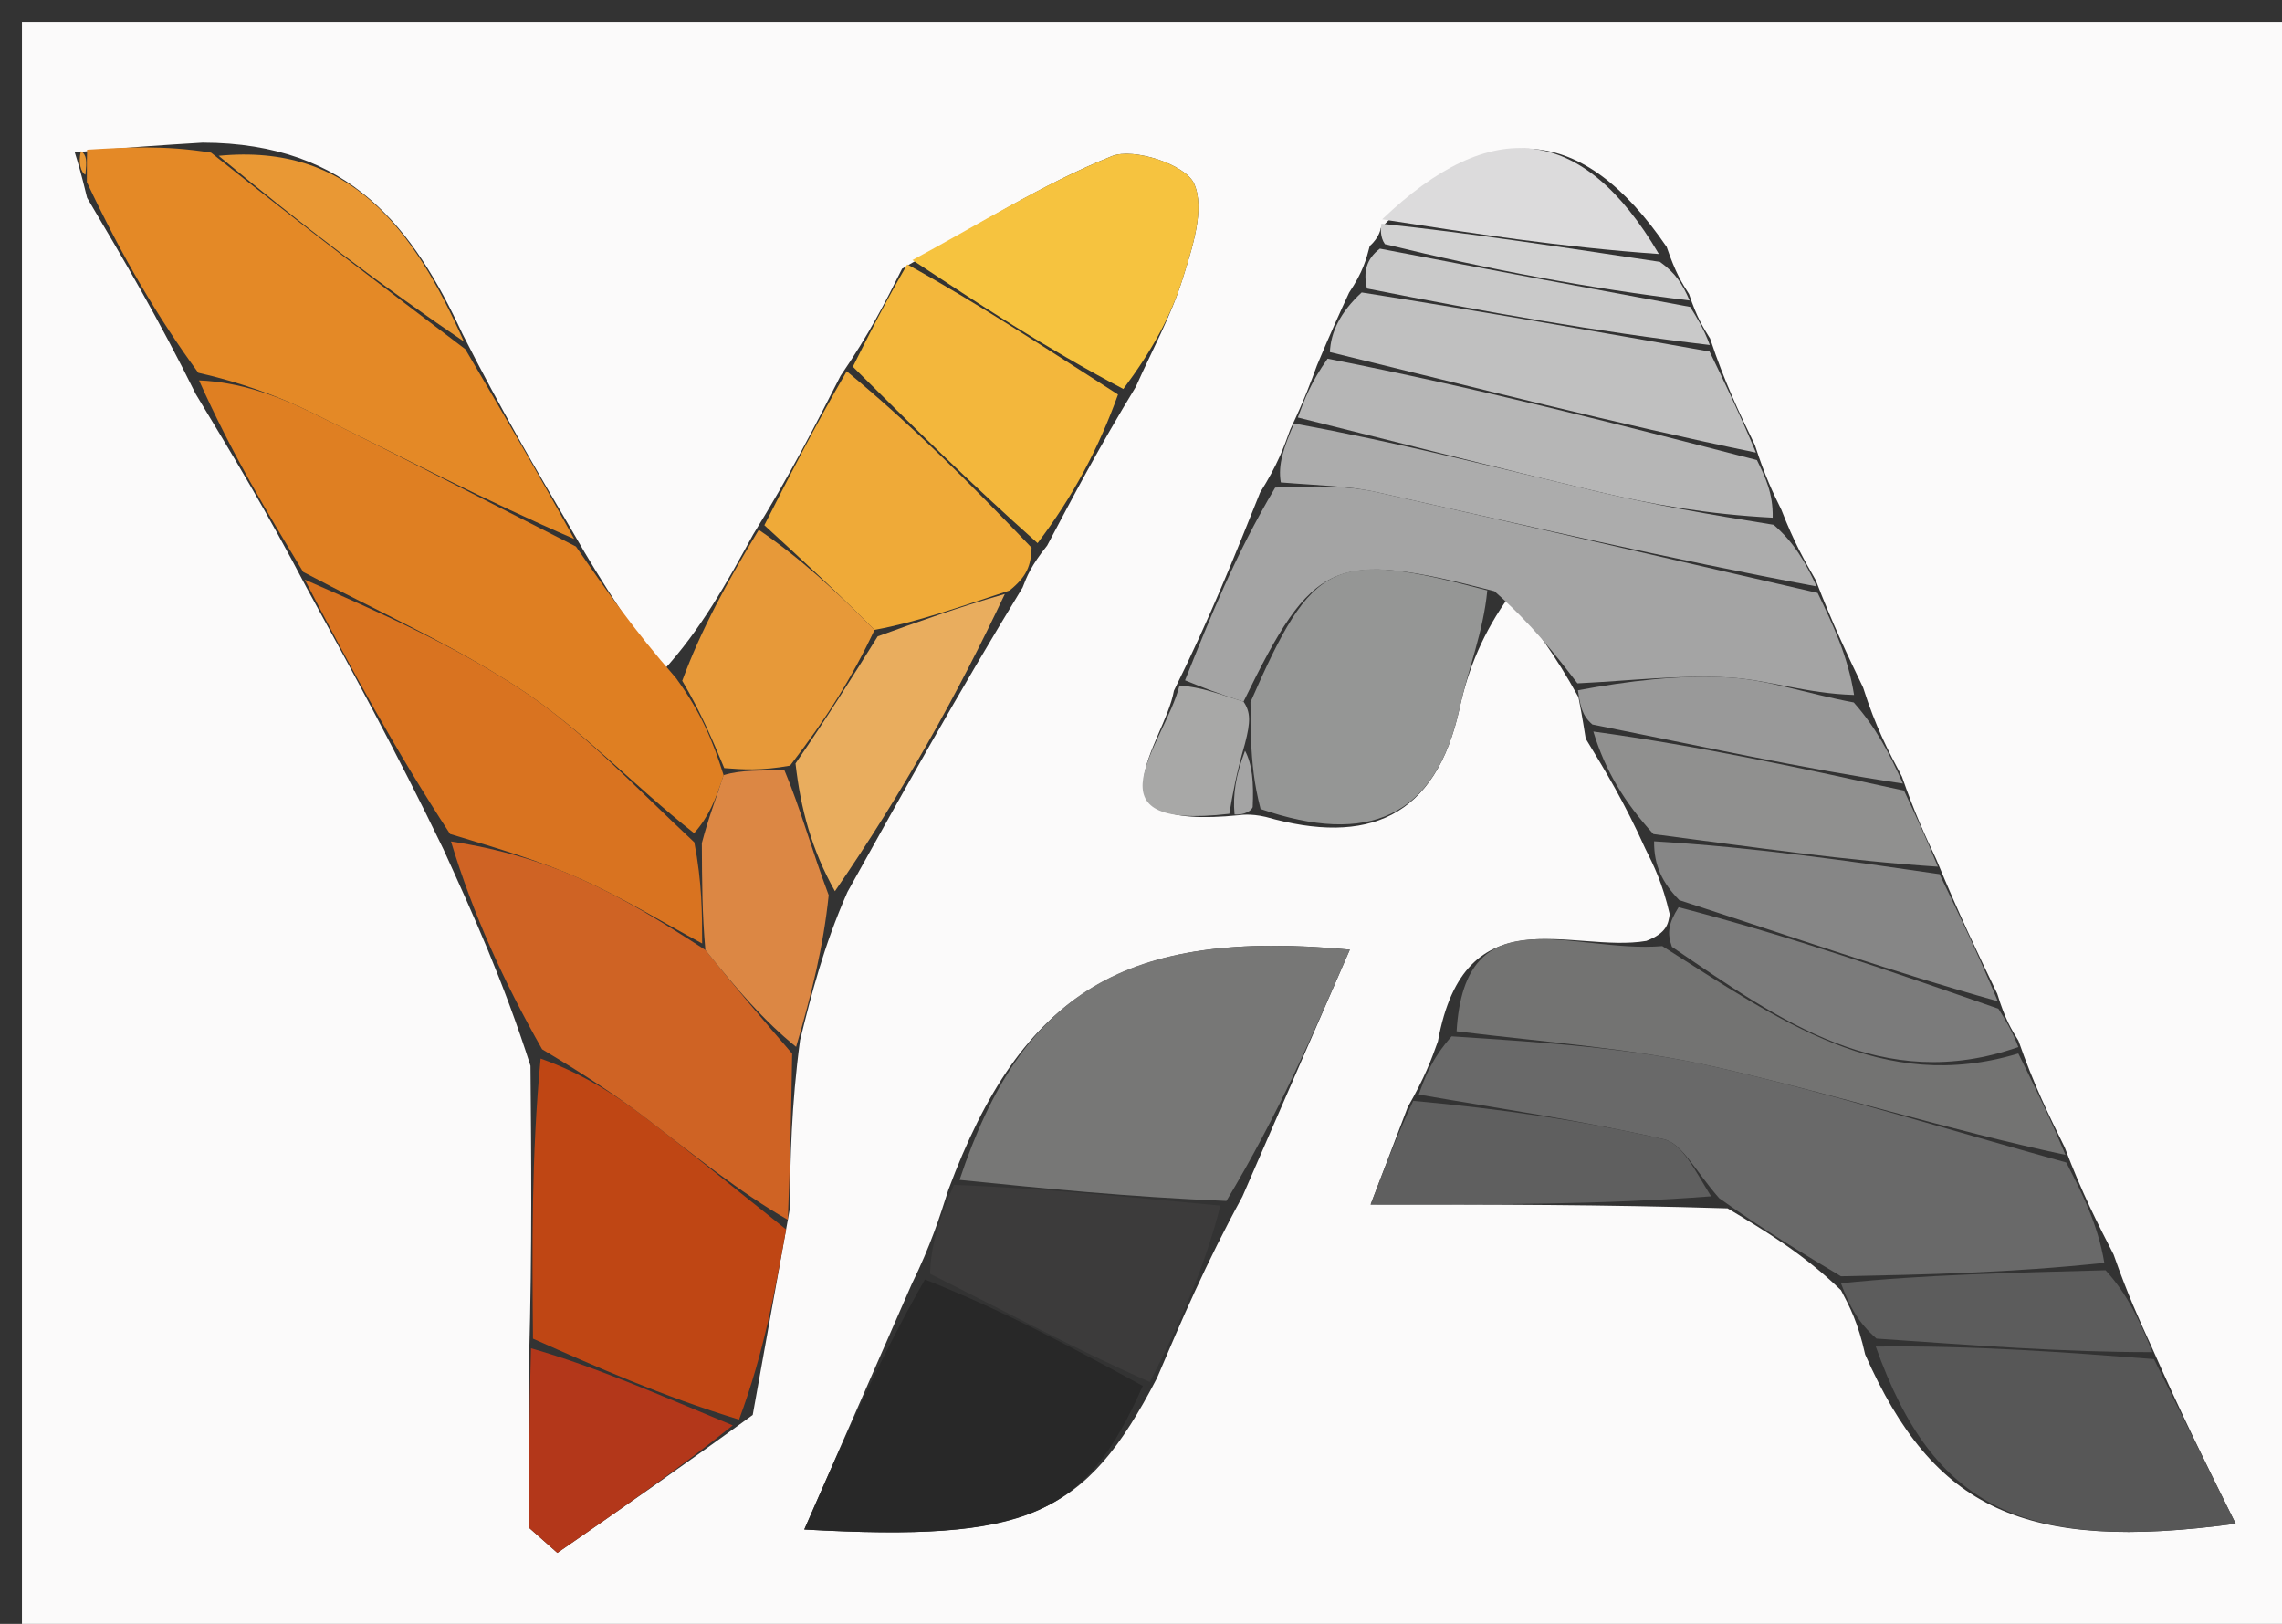 <svg version="1.1" id="Layer_1" xmlns="http://www.w3.org/2000/svg" xmlns:xlink="http://www.w3.org/1999/xlink" x="0px" y="0px"
	 width="100%" viewBox="0 0 104 74" enable-background="new 0 0 104 74" xml:space="preserve">
<rect x="0" y="0" width="104" height="74" fill="#333333" stroke="none"/>
<path fill="#FBFAFA" opacity="1" stroke="none" 
	d="
M73,75 
	C48.667,75 24.833,75 1,75 
	C1,50.333 1,25.667 1,1 
	C35.667,1 70.333,1 105,1 
	C105,25.667 105,50.333 105,75 
	C94.5,75 84,75 73,75 
M56.5,37.146 
	C56.5,37.146 56.97,37.059 57.69,37.228 
	C62.312,38.544 65.434,37.289 66.526,32.249 
	C66.909,30.486 67.606,28.79 68.807,27.137 
	C69.835,28.471 70.863,29.806 71.937,31.773 
	C72.019,32.189 72.1,32.604 72.268,33.662 
	C73.152,35.113 74.035,36.564 74.982,38.672 
	C75.373,39.452 75.764,40.232 76.094,41.66 
	C76.032,42.088 75.969,42.516 75.03,42.878 
	C71.654,43.457 66.757,40.693 65.531,47.456 
	C65.241,48.263 64.95,49.071 64.155,50.453 
	C63.623,51.849 63.091,53.246 62.464,54.891 
	C68.181,54.891 73.086,54.891 78.734,55.066 
	C80.456,56.098 82.178,57.129 83.902,58.798 
	C84.291,59.532 84.68,60.267 85.003,61.727 
	C88.126,68.78 92.239,70.737 101.89,69.437 
	C100.603,66.846 99.384,64.39 98.024,61.302 
	C97.496,60.149 96.968,58.996 96.325,57.168 
	C95.606,55.771 94.887,54.373 94.095,52.281 
	C93.391,50.857 92.687,49.433 91.987,47.42 
	C91.683,46.936 91.38,46.453 91.023,45.285 
	C90.147,43.469 89.27,41.652 88.243,39.157 
	C87.753,38.114 87.264,37.071 86.678,35.386 
	C86.079,34.263 85.48,33.14 84.91,31.332 
	C84.219,29.895 83.529,28.458 82.746,26.429 
	C82.256,25.578 81.765,24.727 81.184,23.229 
	C80.813,22.475 80.442,21.721 79.979,20.283 
	C79.29,18.862 78.601,17.44 77.936,15.426 
	C77.633,14.946 77.33,14.466 76.976,13.399 
	C76.669,12.923 76.363,12.447 75.957,11.252 
	C72.118,5.646 67.967,5.244 62.924,10.396 
	C62.924,10.396 62.887,10.8 62.425,11.209 
	C62.272,11.798 62.12,12.387 61.484,13.335 
	C61.067,14.239 60.65,15.143 60.021,16.648 
	C59.73,17.441 59.439,18.233 58.8,19.574 
	C58.514,20.374 58.228,21.175 57.427,22.447 
	C56.287,25.299 55.147,28.151 53.5,31.476 
	C53.071,33.918 49.268,37.88 56.5,37.146 
M38.623,40.646 
	C41.138,36.129 43.653,31.612 46.604,26.774 
	C46.795,26.276 46.986,25.779 47.723,24.863 
	C48.909,22.618 50.095,20.373 51.766,17.624 
	C52.49,15.995 53.363,14.412 53.892,12.722 
	C54.335,11.304 54.939,9.503 54.414,8.357 
	C54.021,7.5 51.661,6.717 50.667,7.118 
	C47.515,8.389 44.594,10.231 41.111,12.246 
	C40.364,13.735 39.616,15.224 38.308,17.126 
	C37.15,19.395 35.992,21.665 34.326,24.354 
	C33.14,26.52 31.954,28.686 30.193,30.597 
	C28.878,28.7 27.563,26.803 26.087,24.213 
	C24.46,21.446 22.833,18.68 21.076,15.213 
	C18.852,10.428 15.972,6.513 9.229,6.501 
	C7.476,6.609 5.723,6.716 3.408,6.945 
	C3.551,7.41 3.695,7.875 3.969,9.014 
	C5.597,11.764 7.224,14.515 8.922,17.96 
	C10.554,20.661 12.185,23.362 13.964,26.766 
	C16.016,30.514 18.068,34.262 20.203,38.689 
	C21.574,41.701 22.945,44.712 24.176,48.569 
	C24.214,52.714 24.252,56.859 24.114,61.883 
	C24.114,64.464 24.114,67.044 24.114,69.625 
	C24.543,70.006 24.972,70.386 25.401,70.767 
	C28.177,68.846 30.954,66.925 34.305,64.479 
	C34.812,61.661 35.318,58.843 35.984,55.147 
	C36.023,52.769 36.062,50.392 36.463,47.399 
	C36.994,45.268 37.525,43.137 38.623,40.646 
M41.55,58.519 
	C39.954,62.165 38.357,65.811 36.654,69.7 
	C46.86,70.268 49.461,69.094 52.727,62.801 
	C53.842,60.186 54.957,57.571 56.621,54.529 
	C58.221,50.853 59.821,47.176 61.517,43.276 
	C51.253,42.307 46.572,45.233 43.221,54.22 
	C42.82,55.481 42.419,56.742 41.55,58.519 
z"/>
<path fill="#DF7F22" opacity="1" stroke="none" 
	d="
M13.817,26.063 
	C12.185,23.362 10.554,20.661 9.072,17.335 
	C10.901,17.409 12.623,18.02 14.251,18.822 
	C18.273,20.803 22.252,22.872 26.248,24.905 
	C27.563,26.803 28.878,28.7 30.804,30.895 
	C31.946,32.462 32.476,33.732 32.977,35.322 
	C32.624,36.43 32.301,37.218 31.634,37.969 
	C28.848,35.775 26.597,33.329 23.911,31.534 
	C20.743,29.416 17.198,27.862 13.817,26.063 
z"/>
<path fill="#777776" opacity="1" stroke="none" 
	d="
M43.731,53.768 
	C46.572,45.233 51.253,42.307 61.517,43.276 
	C59.821,47.176 58.221,50.853 55.891,54.728 
	C51.351,54.54 47.541,54.154 43.731,53.768 
z"/>
<path fill="#E48926" opacity="1" stroke="none" 
	d="
M26.168,24.559 
	C22.252,22.872 18.273,20.803 14.251,18.822 
	C12.623,18.02 10.901,17.409 9.037,16.988 
	C7.224,14.515 5.597,11.764 3.958,8.299 
	C3.955,7.33 3.963,7.077 3.97,6.823 
	C5.723,6.716 7.476,6.609 9.617,6.956 
	C13.739,10.245 17.473,13.079 21.206,15.913 
	C22.833,18.68 24.46,21.446 26.168,24.559 
z"/>
<path fill="#696969" opacity="1" stroke="none" 
	d="
M64.659,49.879 
	C64.95,49.071 65.241,48.263 66.155,47.226 
	C70.574,47.515 74.428,47.768 78.147,48.615 
	C83.539,49.843 88.832,51.501 94.168,52.976 
	C94.887,54.373 95.606,55.771 95.902,57.548 
	C91.619,58.005 87.759,58.083 83.9,58.161 
	C82.178,57.129 80.456,56.098 78.353,54.604 
	C77.265,53.371 76.671,52.11 75.831,51.917 
	C72.146,51.069 68.39,50.53 64.659,49.879 
z"/>
<path fill="#A4A4A4" opacity="1" stroke="none" 
	d="
M71.891,31.14 
	C70.863,29.806 69.835,28.471 68.106,26.941 
	C60.719,25.032 59.847,25.472 56.672,31.974 
	C55.572,31.634 54.79,31.318 54.007,31.002 
	C55.147,28.151 56.287,25.299 58.116,22.22 
	C60.117,22.129 61.457,22.141 62.736,22.426 
	C69.445,23.919 76.139,25.482 82.838,27.021 
	C83.529,28.458 84.219,29.895 84.497,31.669 
	C82.328,31.609 80.585,30.977 78.811,30.875 
	C76.517,30.742 74.199,31.032 71.891,31.14 
z"/>
<path fill="#BF4614" opacity="1" stroke="none" 
	d="
M35.825,56.025 
	C35.318,58.843 34.812,61.661 33.681,64.692 
	C30.134,63.605 27.212,62.304 24.29,61.004 
	C24.252,56.859 24.214,52.714 24.638,48.24 
	C26.544,48.918 28.026,49.875 29.424,50.944 
	C31.588,52.598 33.694,54.328 35.825,56.025 
z"/>
<path fill="#282828" opacity="1" stroke="none" 
	d="
M52.081,63.155 
	C49.461,69.094 46.86,70.268 36.654,69.7 
	C38.357,65.811 39.954,62.165 42.153,58.307 
	C45.864,59.782 48.973,61.468 52.081,63.155 
z"/>
<path fill="#CF6324" opacity="1" stroke="none" 
	d="
M35.904,55.586 
	C33.694,54.328 31.588,52.598 29.424,50.944 
	C28.026,49.875 26.544,48.918 24.707,47.817 
	C22.945,44.712 21.574,41.701 20.553,38.346 
	C22.788,38.689 24.721,39.267 26.545,40.089 
	C28.419,40.934 30.186,42.017 32.147,43.291 
	C33.563,45.062 34.832,46.538 36.102,48.014 
	C36.062,50.392 36.023,52.769 35.904,55.586 
z"/>
<path fill="#D97320" opacity="1" stroke="none" 
	d="
M32,42.996 
	C30.186,42.017 28.419,40.934 26.545,40.089 
	C24.721,39.267 22.788,38.689 20.512,38.006 
	C18.068,34.262 16.016,30.514 13.89,26.415 
	C17.198,27.862 20.743,29.416 23.911,31.534 
	C26.597,33.329 28.848,35.775 31.643,38.385 
	C31.996,40.224 31.998,41.61 32,42.996 
z"/>
<path fill="#575757" opacity="1" stroke="none" 
	d="
M98.164,61.935 
	C99.384,64.39 100.603,66.846 101.89,69.437 
	C92.239,70.737 88.126,68.78 85.486,61.364 
	C90.034,61.312 94.099,61.624 98.164,61.935 
z"/>
<path fill="#737372" opacity="1" stroke="none" 
	d="
M94.132,52.629 
	C88.832,51.501 83.539,49.843 78.147,48.615 
	C74.428,47.768 70.574,47.515 66.383,46.996 
	C66.757,40.693 71.654,43.457 75.756,43.114 
	C81.16,46.533 85.788,49.879 91.983,48.008 
	C92.687,49.433 93.391,50.857 94.132,52.629 
z"/>
<path fill="#959695" opacity="1" stroke="none" 
	d="
M56.989,31.998 
	C59.847,25.472 60.719,25.032 67.782,26.905 
	C67.606,28.79 66.909,30.486 66.526,32.249 
	C65.434,37.289 62.312,38.544 57.45,36.866 
	C57.141,35.669 57.073,34.833 57.005,33.665 
	C57,32.887 56.994,32.443 56.989,31.998 
z"/>
<path fill="#F6C33F" opacity="1" stroke="none" 
	d="
M41.583,11.852 
	C44.594,10.231 47.515,8.389 50.667,7.118 
	C51.661,6.717 54.021,7.5 54.414,8.357 
	C54.939,9.503 54.335,11.304 53.892,12.722 
	C53.363,14.412 52.49,15.995 51.195,17.727 
	C47.61,15.837 44.597,13.844 41.583,11.852 
z"/>
<path fill="#F3B73C" opacity="1" stroke="none" 
	d="
M41.347,12.049 
	C44.597,13.844 47.61,15.837 50.952,17.978 
	C50.095,20.373 48.909,22.618 47.287,24.75 
	C44.19,21.996 41.529,19.354 38.868,16.712 
	C39.616,15.224 40.364,13.735 41.347,12.049 
z"/>
<path fill="#EFAA38" opacity="1" stroke="none" 
	d="
M38.588,16.919 
	C41.529,19.354 44.19,21.996 47.014,24.959 
	C46.986,25.779 46.795,26.276 46.013,26.907 
	C43.615,27.694 41.807,28.346 39.856,28.704 
	C38.086,26.918 36.46,25.426 34.835,23.934 
	C35.992,21.665 37.15,19.395 38.588,16.919 
z"/>
<path fill="#B6B6B6" opacity="1" stroke="none" 
	d="
M80.071,20.967 
	C80.442,21.721 80.813,22.475 80.788,23.591 
	C77.857,23.44 75.307,22.992 72.792,22.398 
	C68.233,21.32 63.694,20.155 59.147,19.026 
	C59.439,18.233 59.73,17.441 60.503,16.345 
	C67.347,17.684 73.709,19.325 80.071,20.967 
z"/>
<path fill="#ACACAC" opacity="1" stroke="none" 
	d="
M58.973,19.3 
	C63.694,20.155 68.233,21.32 72.792,22.398 
	C75.307,22.992 77.857,23.44 80.833,23.915 
	C81.765,24.727 82.256,25.578 82.792,26.725 
	C76.139,25.482 69.445,23.919 62.736,22.426 
	C61.457,22.141 60.117,22.129 58.373,21.984 
	C58.228,21.175 58.514,20.374 58.973,19.3 
z"/>
<path fill="#3C3B3B" opacity="1" stroke="none" 
	d="
M52.404,62.978 
	C48.973,61.468 45.864,59.782 42.387,58.049 
	C42.419,56.742 42.82,55.481 43.476,53.994 
	C47.541,54.154 51.351,54.54 55.617,54.941 
	C54.957,57.571 53.842,60.186 52.404,62.978 
z"/>
<path fill="#E9AD5E" opacity="1" stroke="none" 
	d="
M40,28.999 
	C41.807,28.346 43.615,27.694 45.795,27.068 
	C43.653,31.612 41.138,36.129 38.051,40.613 
	C36.985,38.719 36.49,36.857 36.255,34.792 
	C37.676,32.726 38.838,30.862 40,28.999 
z"/>
<path fill="#5F5F5F" opacity="1" stroke="none" 
	d="
M64.407,50.166 
	C68.39,50.53 72.146,51.069 75.831,51.917 
	C76.671,52.11 77.265,53.371 77.981,54.516 
	C73.086,54.891 68.181,54.891 62.464,54.891 
	C63.091,53.246 63.623,51.849 64.407,50.166 
z"/>
<path fill="#E79939" opacity="1" stroke="none" 
	d="
M39.856,28.704 
	C38.838,30.862 37.676,32.726 36.006,34.891 
	C34.668,35.129 33.837,35.066 33.007,35.002 
	C32.476,33.732 31.946,32.462 31.092,31.023 
	C31.954,28.686 33.14,26.52 34.581,24.144 
	C36.46,25.426 38.086,26.918 39.856,28.704 
z"/>
<path fill="#7B7B7B" opacity="1" stroke="none" 
	d="
M91.985,47.714 
	C85.788,49.879 81.16,46.533 76.195,43.147 
	C75.969,42.516 76.032,42.088 76.5,41.343 
	C81.629,42.674 86.353,44.322 91.076,45.969 
	C91.38,46.453 91.683,46.936 91.985,47.714 
z"/>
<path fill="#868686" opacity="1" stroke="none" 
	d="
M91.049,45.627 
	C86.353,44.322 81.629,42.674 76.531,41.019 
	C75.764,40.232 75.373,39.452 75.384,38.339 
	C79.989,38.616 84.192,39.226 88.394,39.836 
	C89.27,41.652 90.147,43.469 91.049,45.627 
z"/>
<path fill="#B3371A" opacity="1" stroke="none" 
	d="
M24.202,61.443 
	C27.212,62.304 30.134,63.605 33.394,64.954 
	C30.954,66.925 28.177,68.846 25.401,70.767 
	C24.972,70.386 24.543,70.006 24.114,69.625 
	C24.114,67.044 24.114,64.464 24.202,61.443 
z"/>
<path fill="#90908F" opacity="1" stroke="none" 
	d="
M88.318,39.496 
	C84.192,39.226 79.989,38.616 75.353,38.011 
	C74.035,36.564 73.152,35.113 72.615,33.336 
	C77.566,34.015 82.171,35.022 86.775,36.028 
	C87.264,37.071 87.753,38.114 88.318,39.496 
z"/>
<path fill="#DC8744" opacity="1" stroke="none" 
	d="
M32.977,35.322 
	C33.837,35.066 34.668,35.129 35.747,35.094 
	C36.49,36.857 36.985,38.719 37.767,40.793 
	C37.525,43.137 36.994,45.268 36.282,47.706 
	C34.832,46.538 33.563,45.062 32.147,43.291 
	C31.998,41.61 31.996,40.224 31.986,38.422 
	C32.301,37.218 32.624,36.43 32.977,35.322 
z"/>
<path fill="#C0C0C0" opacity="1" stroke="none" 
	d="
M80.025,20.625 
	C73.709,19.325 67.347,17.684 60.608,16.045 
	C60.65,15.143 61.067,14.239 62.057,13.327 
	C67.723,14.22 72.818,15.119 77.912,16.019 
	C78.601,17.44 79.29,18.862 80.025,20.625 
z"/>
<path fill="#999999" opacity="1" stroke="none" 
	d="
M86.726,35.707 
	C82.171,35.022 77.566,34.015 72.571,33.015 
	C72.1,32.604 72.019,32.189 71.914,31.456 
	C74.199,31.032 76.517,30.742 78.811,30.875 
	C80.585,30.977 82.328,31.609 84.483,32.011 
	C85.48,33.14 86.079,34.263 86.726,35.707 
z"/>
<path fill="#E99834" opacity="1" stroke="none" 
	d="
M21.141,15.563 
	C17.473,13.079 13.739,10.245 9.965,7.101 
	C15.972,6.513 18.852,10.428 21.141,15.563 
z"/>
<path fill="#5C5C5C" opacity="1" stroke="none" 
	d="
M98.094,61.618 
	C94.099,61.624 90.034,61.312 85.519,61.001 
	C84.68,60.267 84.291,59.532 83.901,58.479 
	C87.759,58.083 91.619,58.005 95.959,57.886 
	C96.968,58.996 97.496,60.149 98.094,61.618 
z"/>
<path fill="#DCDBDC" opacity="1" stroke="none" 
	d="
M62.989,9.995 
	C67.967,5.244 72.118,5.646 75.601,11.574 
	C71.16,11.262 67.074,10.629 62.989,9.995 
z"/>
<path fill="#C9C9C9" opacity="1" stroke="none" 
	d="
M77.924,15.722 
	C72.818,15.119 67.723,14.22 62.298,13.148 
	C62.12,12.387 62.272,11.798 62.886,11.331 
	C67.907,12.297 72.467,13.142 77.028,13.986 
	C77.33,14.466 77.633,14.946 77.924,15.722 
z"/>
<path fill="#D2D2D2" opacity="1" stroke="none" 
	d="
M77.002,13.692 
	C72.467,13.142 67.907,12.297 63.117,11.126 
	C62.887,10.8 62.924,10.396 62.956,10.195 
	C67.074,10.629 71.16,11.262 75.651,11.933 
	C76.363,12.447 76.669,12.923 77.002,13.692 
z"/>
<path fill="#A8A8A7" opacity="1" stroke="none" 
	d="
M56.672,31.974 
	C56.994,32.443 57,32.887 56.741,33.88 
	C56.326,35.313 56.176,36.199 56.026,37.085 
	C49.268,37.88 53.071,33.918 53.754,31.239 
	C54.79,31.318 55.572,31.634 56.672,31.974 
z"/>
<path fill="#A4A4A4" opacity="1" stroke="none" 
	d="
M56.263,37.116 
	C56.176,36.199 56.326,35.313 56.741,34.213 
	C57.073,34.833 57.141,35.669 57.09,36.781 
	C56.97,37.059 56.5,37.146 56.263,37.116 
z"/>
<path fill="#E99834" opacity="1" stroke="none" 
	d="
M3.689,6.884 
	C3.963,7.077 3.955,7.33 3.893,7.962 
	C3.695,7.875 3.551,7.41 3.689,6.884 
z"/>
</svg>
